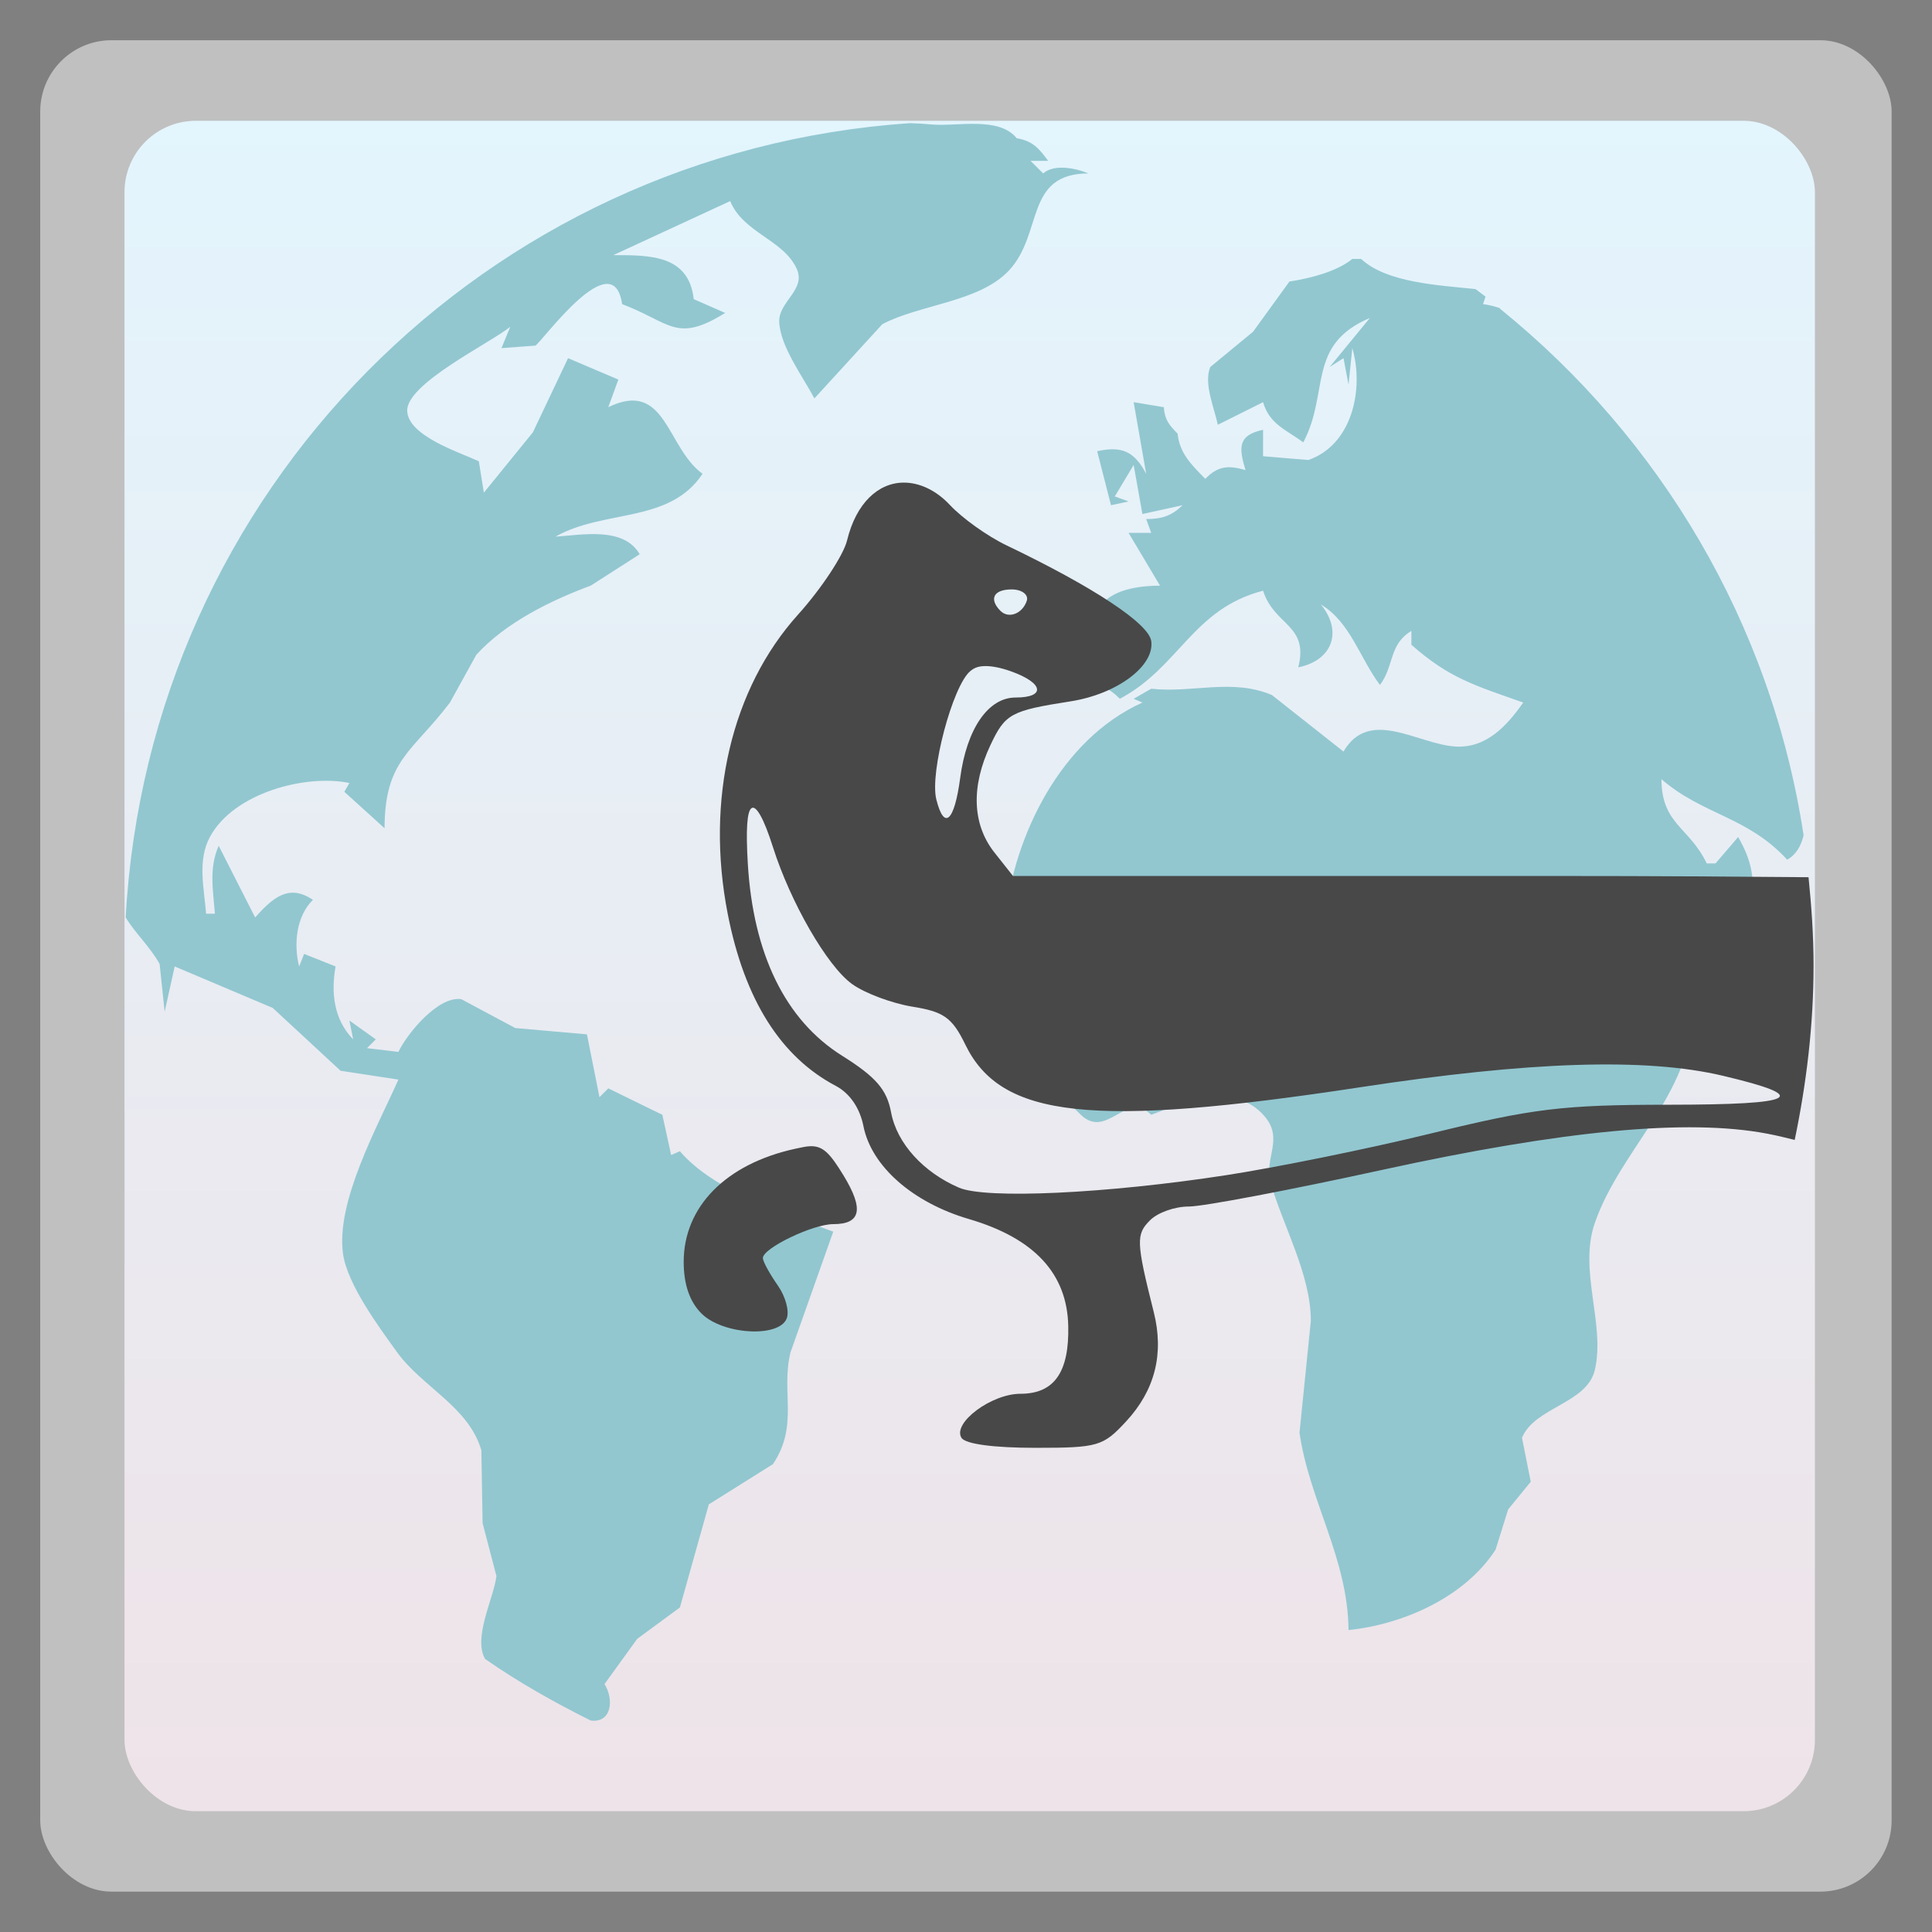 <svg xmlns="http://www.w3.org/2000/svg" xmlns:xlink="http://www.w3.org/1999/xlink" width="48" viewBox="0 0 13.547 13.547" height="48">
 <rect x="0" y="0" width="13.547" height="13.547" fill="#808080" stroke="none"/>
 <defs>
  <linearGradient id="0">
   <stop stop-color="#eee3e8"/>
   <stop offset="1" stop-color="#e3f5fd"/>
  </linearGradient>
  <linearGradient xlink:href="#0" id="1" gradientUnits="userSpaceOnUse" gradientTransform="matrix(1.105,0,0,1.105,-134.252,-295.762)" y1="279.1" x2="0" y2="268.33"/>
 </defs>
 <rect height="12.982" rx="0.5" y="0.282" x="0.282" width="12.982" opacity="0.5" fill="#ffffff" fill-rule="evenodd"/>
 <rect height="11.853" rx="0.5" y="0.847" x="0.873" width="11.853" fill="url(#1)" fill-rule="evenodd"/>
 <path d="M 22.625 3.062 C 12.069 3.783 3.706 12.217 3.125 22.812 C 3.365 23.21 3.734 23.543 3.969 23.969 L 4.094 25.156 L 4.344 24.031 L 6.781 25.062 L 8.469 26.625 L 9.906 26.844 C 9.39 28.009 8.341 29.886 8.531 31.188 C 8.642 31.944 9.431 33.009 9.875 33.625 C 10.495 34.485 11.656 34.98 11.969 36.062 L 12 37.875 L 12.344 39.188 C 12.277 39.742 11.756 40.717 12.062 41.25 C 12.895 41.831 13.772 42.324 14.688 42.781 C 15.213 42.848 15.27 42.252 15.031 41.875 L 15.844 40.75 L 16.906 39.969 L 17.625 37.406 L 19.219 36.406 C 19.868 35.437 19.413 34.621 19.656 33.625 L 20.719 30.625 C 19.511 30.174 17.758 29.626 16.906 28.625 L 16.688 28.719 L 16.469 27.719 L 15.125 27.062 L 14.906 27.281 L 14.594 25.719 L 12.812 25.562 L 11.469 24.844 C 10.892 24.762 10.123 25.7 9.906 26.156 L 9.125 26.062 L 9.344 25.844 L 8.688 25.375 L 8.781 25.844 C 8.301 25.347 8.227 24.691 8.344 24.031 L 7.562 23.719 L 7.438 24.031 C 7.298 23.48 7.365 22.783 7.781 22.375 C 7.171 21.959 6.769 22.341 6.344 22.812 L 5.438 21.031 C 5.192 21.578 5.298 22.14 5.344 22.719 L 5.125 22.719 C 5.076 22.095 4.903 21.4 5.219 20.812 C 5.809 19.714 7.598 19.244 8.688 19.469 L 8.562 19.688 L 9.562 20.594 C 9.567 18.89 10.246 18.709 11.188 17.469 L 11.844 16.281 C 12.574 15.478 13.707 14.924 14.688 14.562 L 15.906 13.781 C 15.509 13.093 14.484 13.299 13.812 13.344 C 15.019 12.657 16.642 13.025 17.469 11.781 C 16.567 11.125 16.562 9.427 15.125 10.125 L 15.375 9.438 L 14.125 8.906 L 13.25 10.75 L 12.031 12.25 L 11.906 11.469 C 11.435 11.25 10.15 10.843 10.125 10.219 C 10.098 9.541 12.18 8.537 12.688 8.125 L 12.469 8.656 L 13.312 8.594 C 13.496 8.478 15.246 6.031 15.469 7.562 C 16.677 8.02 16.813 8.539 18.031 7.781 L 17.25 7.438 C 17.127 6.337 16.161 6.344 15.25 6.344 L 18.156 5 C 18.479 5.791 19.485 5.959 19.812 6.688 C 20.045 7.205 19.357 7.503 19.375 8 C 19.397 8.612 19.97 9.375 20.25 9.906 L 21.938 8.062 C 22.862 7.569 24.357 7.515 25.094 6.719 C 25.946 5.796 25.475 4.318 27.062 4.312 C 26.74 4.177 26.21 4.074 25.938 4.312 L 25.625 4 L 26.062 4 C 25.83 3.681 25.671 3.503 25.281 3.438 C 24.834 2.884 23.795 3.154 23.156 3.094 C 22.981 3.077 22.802 3.068 22.625 3.062 z M 33.625 6.438 C 33.233 6.758 32.564 6.923 32.062 7 L 31.156 8.25 L 30.094 9.125 C 29.923 9.531 30.197 10.154 30.281 10.562 L 31.406 10 C 31.566 10.554 31.997 10.693 32.406 11 C 33.067 9.747 32.483 8.575 34.062 7.906 L 33.062 9.125 L 33.406 8.906 L 33.531 9.562 L 33.625 8.656 C 33.919 9.661 33.632 11.058 32.531 11.438 L 31.406 11.344 L 31.406 10.688 C 30.773 10.82 30.802 11.133 30.969 11.688 C 30.539 11.565 30.286 11.583 29.969 11.906 C 29.628 11.557 29.332 11.277 29.281 10.781 C 29.065 10.566 28.96 10.431 28.938 10.125 L 28.188 10 L 28.5 11.781 C 28.203 11.224 27.901 11.084 27.281 11.219 L 27.625 12.562 L 28.062 12.469 L 27.719 12.344 L 28.188 11.562 L 28.406 12.781 L 29.406 12.562 C 29.125 12.831 28.887 12.906 28.5 12.906 L 28.625 13.25 L 28.062 13.25 L 28.844 14.562 C 27.018 14.578 26.998 15.529 27.062 17.031 C 27.419 17.057 27.595 17.119 27.844 17.375 C 29.318 16.598 29.656 15.14 31.406 14.688 C 31.69 15.571 32.551 15.528 32.281 16.594 C 33.141 16.418 33.387 15.692 32.844 15.031 C 33.576 15.468 33.808 16.359 34.312 17.031 C 34.668 16.565 34.53 16.025 35.094 15.688 L 35.094 16.031 C 36.037 16.869 36.684 17.046 37.875 17.469 C 37.466 18.05 36.956 18.61 36.188 18.562 C 35.247 18.504 34.05 17.584 33.406 18.688 L 31.625 17.281 C 30.631 16.862 29.65 17.239 28.625 17.125 L 28.188 17.375 L 28.406 17.469 C 26.365 18.387 25.212 20.802 25 22.812 L 24.625 24.156 C 24.842 25.462 25.946 26.83 26.875 27.719 C 27.529 28.344 28.003 27.101 28.625 27.719 C 29.448 27.407 30.682 26.88 31.438 27.75 C 31.934 28.322 31.422 28.795 31.594 29.406 C 31.892 30.465 32.595 31.688 32.594 32.844 L 32.312 35.625 C 32.557 37.322 33.517 38.753 33.531 40.531 C 34.897 40.391 36.429 39.709 37.188 38.531 L 37.5 37.531 L 38.062 36.844 L 37.844 35.75 C 38.163 34.985 39.462 34.899 39.656 34.062 C 39.921 32.924 39.244 31.592 39.656 30.406 C 40.292 28.578 42.045 27.226 42.094 25.156 L 40.75 25.281 C 41.952 23.806 44.519 23.051 43.219 20.812 L 42.656 21.469 L 42.438 21.469 C 42.007 20.566 41.313 20.496 41.312 19.375 C 42.355 20.273 43.442 20.296 44.438 21.375 C 44.66 21.254 44.779 21.037 44.844 20.781 C 44.842 20.771 44.845 20.76 44.844 20.75 C 44.034 15.476 41.265 10.891 37.312 7.688 C 37.3 7.683 37.294 7.66 37.281 7.656 C 37.151 7.614 37.021 7.581 36.875 7.562 L 36.938 7.375 C 36.856 7.312 36.77 7.25 36.688 7.188 C 35.774 7.091 34.482 7.033 33.844 6.438 L 33.625 6.438 z " transform="scale(0.282,0.282)" fill="#92c7d0"/>
 <path d="M 22.469 12 C 21.839 12.003 21.288 12.508 21.062 13.438 C 20.974 13.804 20.418 14.644 19.844 15.281 C 18.185 17.122 17.541 19.887 18.094 22.719 C 18.512 24.862 19.417 26.281 20.781 27 C 21.143 27.191 21.383 27.567 21.469 28 C 21.668 29.006 22.704 29.905 24.094 30.312 C 25.727 30.792 26.534 31.675 26.562 32.969 C 26.588 34.126 26.208 34.656 25.375 34.656 C 24.65 34.656 23.68 35.381 23.906 35.75 C 24.004 35.909 24.726 36 25.75 36 C 27.307 36 27.428 35.961 28 35.344 C 28.717 34.57 28.949 33.664 28.688 32.625 C 28.245 30.865 28.248 30.692 28.594 30.344 C 28.784 30.152 29.206 30 29.562 30 C 29.919 30 32.075 29.59 34.344 29.094 C 38.878 28.103 41.96 27.812 43.938 28.188 C 44.215 28.24 44.404 28.292 44.625 28.344 C 44.917 26.944 45.094 25.489 45.094 24 C 45.094 23.262 45.042 22.53 44.969 21.812 C 43.02 21.797 41.454 21.781 38.5 21.781 L 25.188 21.781 L 24.719 21.188 C 24.172 20.487 24.146 19.549 24.625 18.531 C 24.995 17.745 25.129 17.672 26.625 17.438 C 27.78 17.256 28.716 16.555 28.625 15.938 C 28.56 15.501 27.192 14.598 25.031 13.562 C 24.543 13.329 23.915 12.874 23.625 12.562 C 23.264 12.175 22.846 11.998 22.469 12 z M 25.156 14.656 C 25.413 14.656 25.58 14.79 25.531 14.938 C 25.424 15.262 25.079 15.393 24.875 15.188 C 24.588 14.898 24.699 14.656 25.156 14.656 z M 24.5 16.562 C 24.657 16.561 24.871 16.598 25.125 16.688 C 25.954 16.979 26.012 17.344 25.25 17.344 C 24.571 17.344 24.037 18.123 23.875 19.344 C 23.73 20.432 23.476 20.659 23.281 19.875 C 23.115 19.206 23.686 17.055 24.125 16.688 C 24.235 16.595 24.343 16.564 24.5 16.562 z M 18.688 20.094 C 18.801 20.02 18.99 20.341 19.219 21.062 C 19.648 22.418 20.561 24.019 21.188 24.469 C 21.509 24.7 22.188 24.95 22.688 25.031 C 23.451 25.154 23.672 25.291 24 25.969 C 24.887 27.799 27.128 28.056 33.844 27.031 C 38.008 26.396 40.91 26.291 42.844 26.75 C 45.061 27.276 44.708 27.467 41.5 27.469 C 38.844 27.47 38.111 27.563 35.562 28.188 C 33.963 28.579 31.687 29.036 30.5 29.219 C 27.514 29.68 24.513 29.82 23.844 29.531 C 22.967 29.153 22.301 28.436 22.156 27.656 C 22.052 27.096 21.785 26.781 20.938 26.25 C 19.525 25.364 18.726 23.716 18.594 21.469 C 18.544 20.631 18.574 20.168 18.688 20.094 z M 20.156 28.5 C 20.051 28.502 19.936 28.529 19.781 28.562 C 18.045 28.939 17 30.009 17 31.375 C 17 31.938 17.149 32.365 17.438 32.656 C 17.965 33.188 19.376 33.272 19.562 32.781 C 19.63 32.604 19.536 32.246 19.344 31.969 C 19.151 31.692 18.969 31.373 18.969 31.281 C 18.969 31.035 20.211 30.438 20.719 30.438 C 21.403 30.438 21.492 30.073 20.969 29.219 C 20.644 28.689 20.472 28.494 20.156 28.5 z " transform="scale(0.282,0.282)" fill="#484848"/>
</svg>
